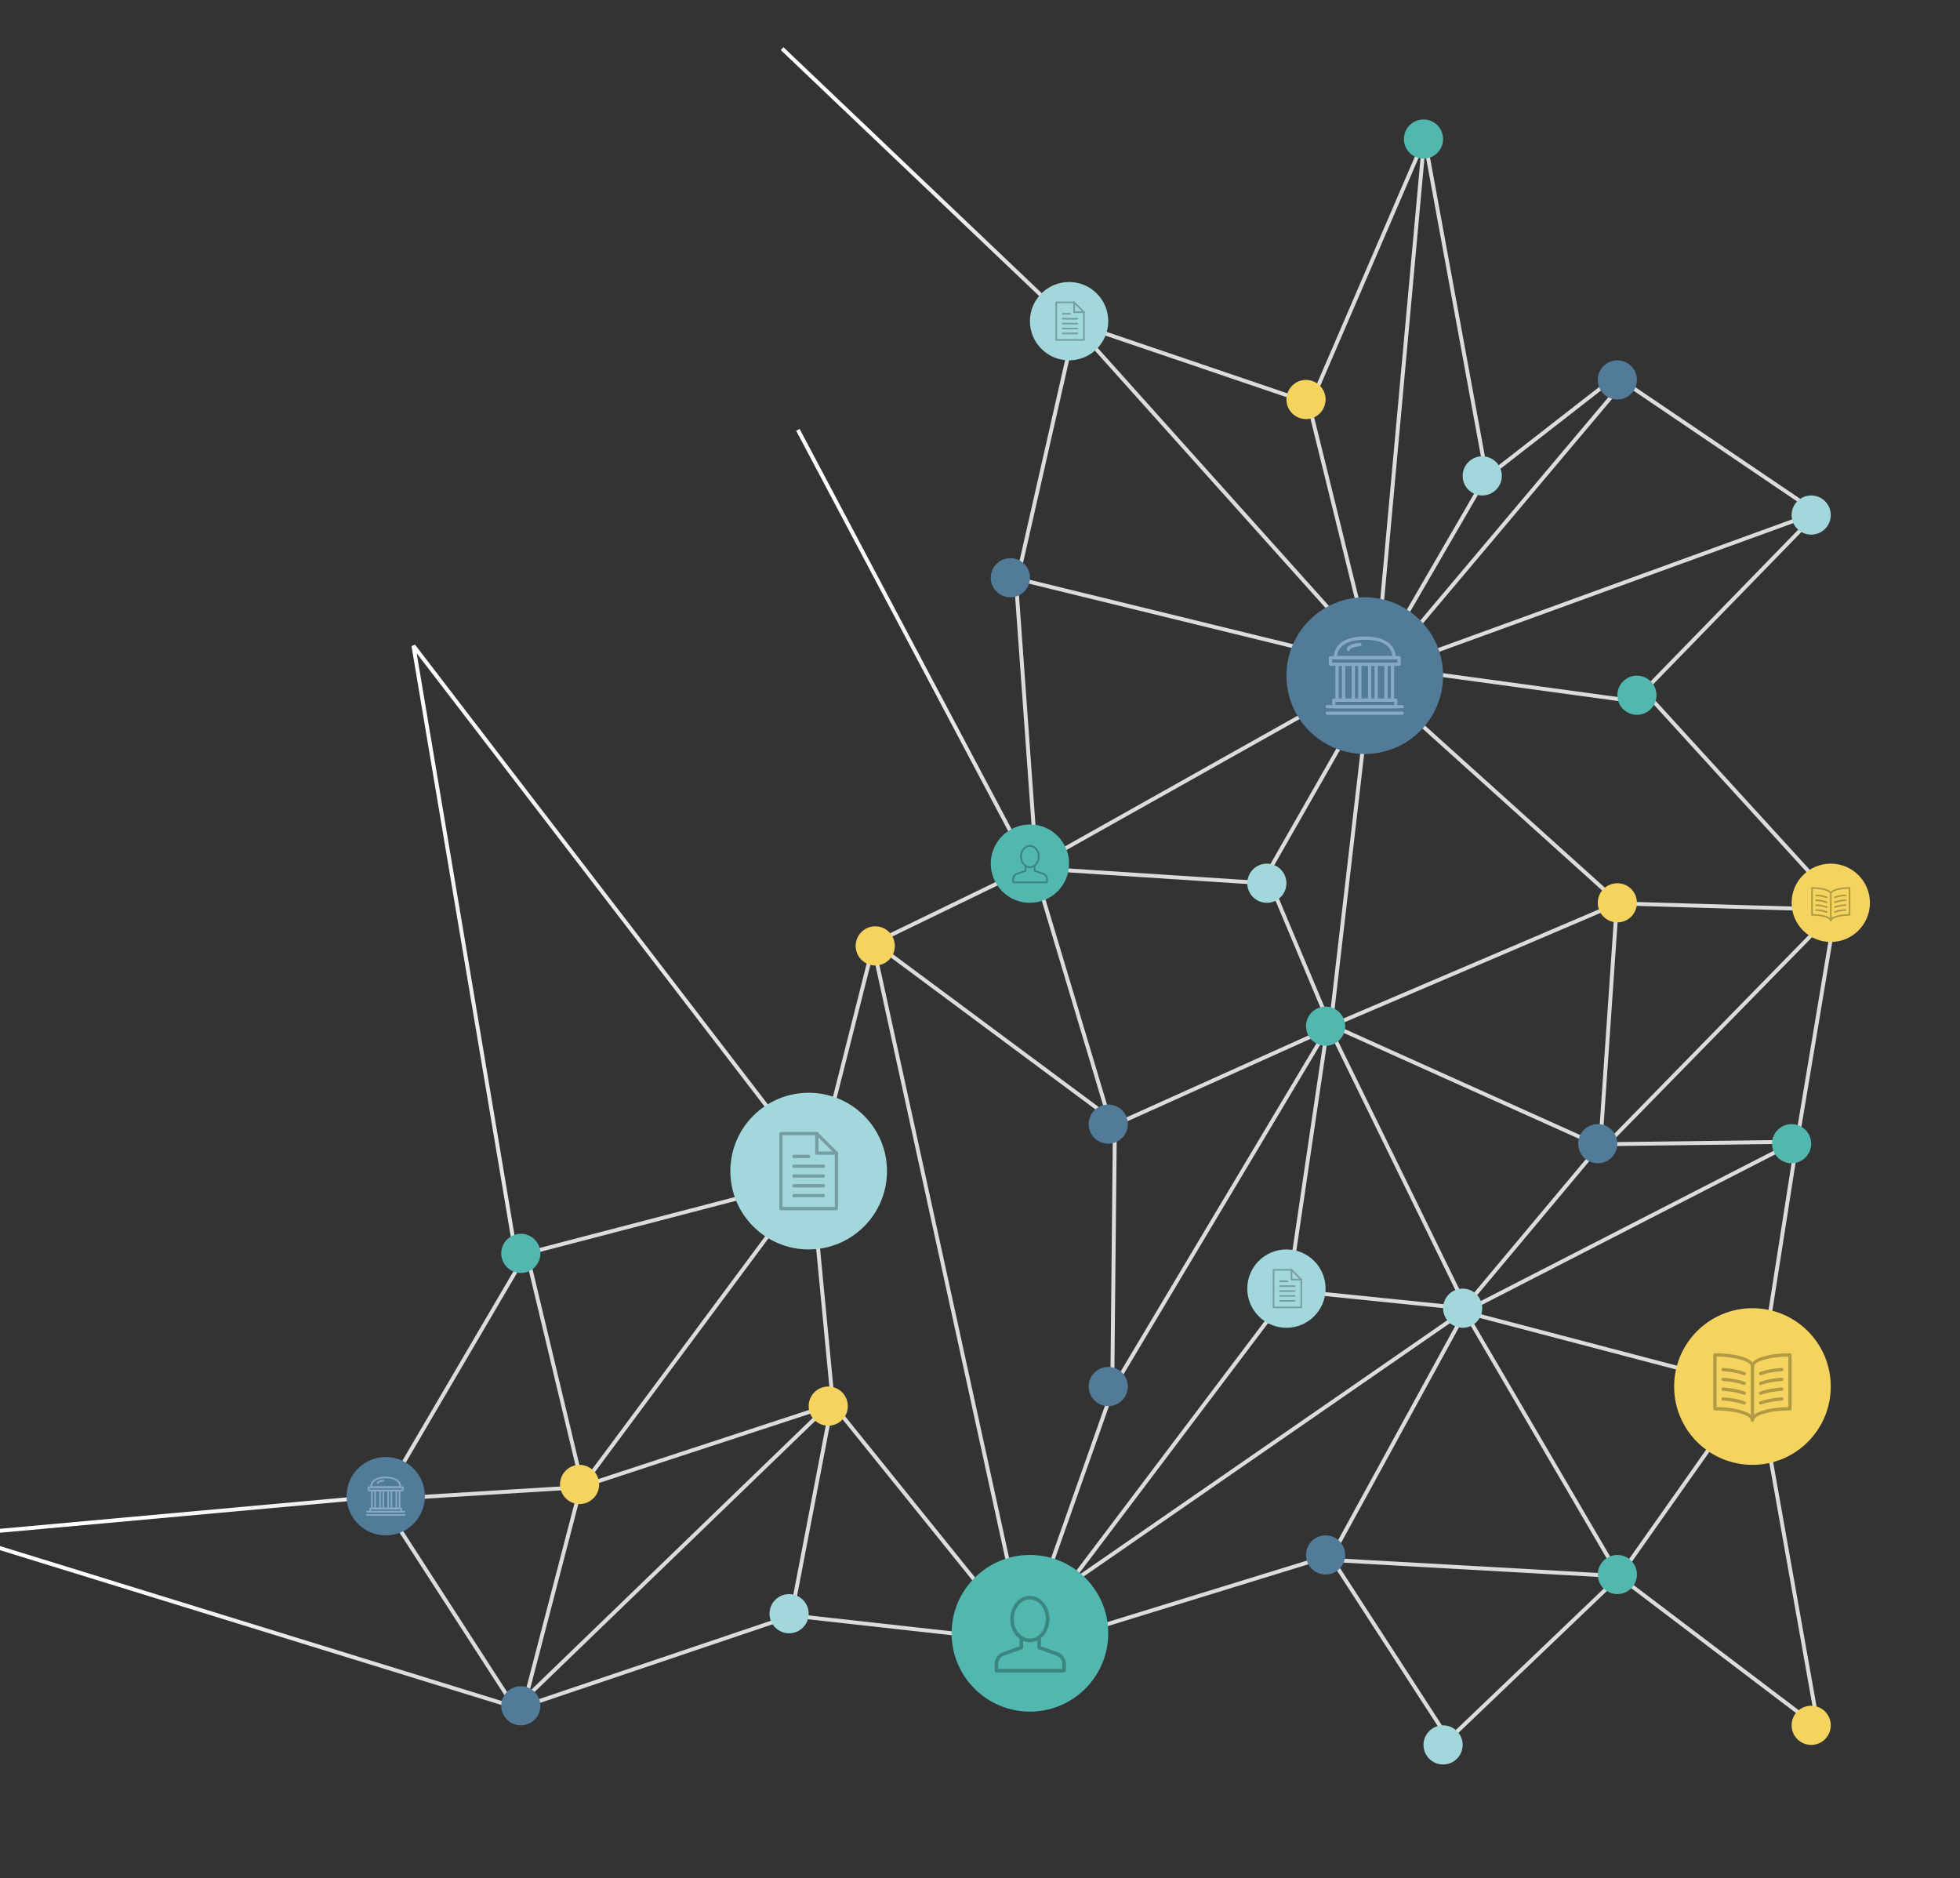 <?xml version="1.0" encoding="UTF-8"?>
<svg width="1001px" height="959px" viewBox="0 0 1001 959" version="1.1" xmlns="http://www.w3.org/2000/svg" xmlns:xlink="http://www.w3.org/1999/xlink">
  <rect x="0" y="0" width="1001" height="959" fill="#333333" stroke="none"/>
  <defs>
    <linearGradient x1="0%" y1="2.167%" x2="70.007%" y2="95.349%" id="linearGradient-1">
      <stop stop-color="#FFFFFF" offset="0%"></stop>
      <stop stop-color="#DCDCDC" offset="100%"></stop>
    </linearGradient>
    <linearGradient x1="24.691%" y1="34.139%" x2="88.343%" y2="50%" id="linearGradient-2">
      <stop stop-color="#FFFFFF" offset="0%"></stop>
      <stop stop-color="#DCDCDC" offset="100%"></stop>
    </linearGradient>
  </defs>
  <g id="Page-1" stroke="none" stroke-width="1" fill="none" fill-rule="evenodd">
    <g id="oasp-illustration">
      <g id="lines" transform="translate(194, 69)" stroke-width="2" stroke="#DCDCDC">
        <polygon id="Path-2" points="331.793 772.594 230.941 647.512 210.094 756.133 69.398 803.668 0.688 697.285 74.715 571.062 221.871 532.703 252.273 412.668 335.277 372.41 324.988 229.312 355.258 96.117 475.363 136.941 533.562 1.973 565.281 174.57 631.277 123.195 734.152 192.852 645.613 283.82 744.129 391.785 723.414 515.852 703.902 640.172 734.633 813.102 632.945 736.043 545.883 819.219 485.07 725.352"></polygon>
        <polyline id="Path-3" points="533.484 0.891 508.445 275.254 473.746 134.441"></polyline>
        <polyline id="Path-4" points="565.027 174.395 508.938 271.113 642.875 289.391"></polyline>
        <polyline id="Path-5" points="732.164 193.301 510.867 273.727 635.195 126.156"></polyline>
        <polyline id="Path-6" points="322.242 225.73 511.785 272.102 352.656 94.582"></polyline>
        <polyline id="Path-7" points="451.281 380.441 512.633 272.93 333.461 373.547"></polyline>
        <polyline id="Path-8" points="506.66 278.402 633.066 392.32 743.77 395.559 625.457 516.453"></polyline>
        <polyline id="Path-9" points="506.086 278.055 485.539 455.242 454.848 382.199"></polyline>
        <polygon id="Path-10" points="631.773 392.504 486.254 454.641 623.242 516.27"></polygon>
        <polyline id="Path-11" points="454.953 382.18 334.125 374.32 373.629 506.113 483.777 456.531 463.555 593.273"></polyline>
        <polyline id="Path-12" points="485.102 456.156 555.398 599.988 722.965 514.02 622.012 515.301"></polyline>
        <polyline id="Path-13" points="484.266 455.781 374.047 640.457 375.406 503.656 251.438 411.621 329.668 769.133 464.941 589.973 555.223 599.184 485.02 727.508 633.023 735.836 700.297 640.422"></polyline>
        <polyline id="Path-14" points="219.91 532.781 103.418 689.645 75.086 571.352"></polyline>
        <polyline id="Path-15" points="220.535 534.395 231.289 646.535 74.531 797.922 103.656 686.234"></polyline>
        <polyline id="Path-16" points="1.172 696.617 102.109 690.41 230.477 648.297"></polyline>
        <path d="M373.898,641.688 L332.043,760.031" id="Path-17"></path>
        <path d="M622.609,516.465 L555.508,596.633" id="Path-18"></path>
        <polyline id="Path-20" points="699.777 639.184 554.184 600.98 631.324 732.926"></polyline>
        <path d="M553.742,600.418 L341.27,747.363" id="Path-21"></path>
        <path d="M212.508,756.156 L332.223,769.469" id="Path-22"></path>
      </g>
      <polyline id="Path-19" stroke="url(#linearGradient-1)" stroke-width="2" points="262.664 636.16 211.145 329.77 399.98 575.766"></polyline>
      <polyline id="Path-23" stroke="url(#linearGradient-2)" stroke-width="2" points="197.622 763.733 -22.168 783.668 265.477 872.477"></polyline>
      <path d="M559.748,177.445 L399.429,24.827" id="Path-24" stroke="url(#linearGradient-2)" stroke-width="2"></path>
      <path d="M532.5,455.5 L407.5,219.5" id="Path-25" stroke="url(#linearGradient-2)" stroke-width="2"></path>
      <g id="Group-10" transform="translate(177, 61)">
        <circle id="red" fill="#A2D7DB" cx="226" cy="763" r="10"></circle>
        <circle id="red" fill="#F4D35E" cx="490" cy="143" r="10"></circle>
        <circle id="red" fill="#A2D7DB" cx="560" cy="830" r="10"></circle>
        <circle id="red" fill="#A2D7DB" cx="570" cy="607" r="10"></circle>
        <circle id="red" fill="#A2D7DB" cx="748" cy="202" r="10"></circle>
        <circle id="red" fill="#A2D7DB" cx="470" cy="390" r="10"></circle>
        <circle id="orange" fill="#517B98" cx="500" cy="733" r="10"></circle>
        <circle id="orange" fill="#517B98" cx="649" cy="133" r="10"></circle>
        <circle id="orange" fill="#517B98" cx="89" cy="810" r="10"></circle>
        <circle id="orange" fill="#517B98" cx="339" cy="234" r="10"></circle>
        <circle id="yellow" fill="#F4D35E" cx="270" cy="422" r="10"></circle>
        <circle id="red" fill="#A2D7DB" cx="580" cy="182" r="10"></circle>
        <circle id="orange" fill="#517B98" cx="389" cy="647" r="10"></circle>
        <circle id="orange" fill="#517B98" cx="389" cy="513" r="10"></circle>
        <circle id="orange" fill="#517B98" cx="639" cy="523" r="10"></circle>
        <circle id="yellow" fill="#F4D35E" cx="119" cy="697" r="10"></circle>
        <circle id="yellow" fill="#F4D35E" cx="246" cy="657" r="10"></circle>
        <circle id="yellow" fill="#F4D35E" cx="649" cy="400" r="10"></circle>
        <circle id="yellow" fill="#F4D35E" cx="748" cy="820" r="10"></circle>
        <circle id="teal" fill="#52B7AF" cx="550" cy="10" r="10"></circle>
        <circle id="teal" fill="#52B7AF" cx="659" cy="294" r="10"></circle>
        <circle id="teal" fill="#52B7AF" cx="649" cy="743" r="10"></circle>
        <circle id="teal" fill="#52B7AF" cx="89" cy="579" r="10"></circle>
        <circle id="teal" fill="#52B7AF" cx="500" cy="463" r="10"></circle>
        <circle id="teal" fill="#52B7AF" cx="738" cy="523" r="10"></circle>
        <g id="Group-9" transform="translate(738, 380)">
          <circle id="yellow" fill="#F4D35E" cx="20" cy="20" r="20"></circle>
          <g id="topic" transform="translate(10, 12)" fill-rule="nonzero" fill="#B29A45">
            <path d="M10.417,3.333 L9.583,3.333 C9.583,2.12 5.693,0.903 0.833,0.836 L0.833,13.753 C5.185,13.807 8.807,14.706 10,16.078 C11.193,14.706 14.815,13.807 19.167,13.753 L19.167,0.836 C14.306,0.903 10.417,2.12 10.417,3.333 Z M19.583,0 C19.813,0 20,0.187 20,0.417 L20,14.167 C20,14.397 19.813,14.583 19.583,14.583 C14.531,14.583 10.417,15.835 10.417,17.083 C10.417,17.639 9.583,17.639 9.583,17.083 C9.583,15.835 5.469,14.583 0.417,14.583 C0.187,14.583 0,14.397 0,14.167 L0,0.417 C0,0.187 0.187,0 0.417,0 C4.952,0 8.769,0.912 10,2.328 C11.23,0.912 15.047,0 19.583,0 Z" id="Stroke-2554"></path>
            <path d="M9.583,3.333 L9.583,16.953 C9.583,17.183 9.77,17.37 10,17.37 C10.23,17.37 10.417,17.183 10.417,16.953 L10.417,3.333 C10.417,3.103 10.23,2.917 10,2.917 C9.77,2.917 9.583,3.103 9.583,3.333 Z" id="Stroke-2555"></path>
            <path d="M8.066,4.811 C6.663,4.273 4.715,3.899 2.528,3.751 C2.299,3.736 2.1,3.909 2.084,4.139 C2.069,4.368 2.242,4.567 2.472,4.583 C4.582,4.725 6.45,5.084 7.768,5.589 C7.982,5.672 8.223,5.564 8.306,5.349 C8.388,5.134 8.281,4.893 8.066,4.811 Z" id="Stroke-2556"></path>
            <path d="M8.066,7.311 C6.663,6.773 4.715,6.399 2.528,6.251 C2.299,6.236 2.1,6.409 2.084,6.639 C2.069,6.868 2.242,7.067 2.472,7.083 C4.582,7.225 6.45,7.584 7.768,8.089 C7.982,8.172 8.223,8.064 8.306,7.849 C8.388,7.634 8.281,7.393 8.066,7.311 Z" id="Stroke-2557"></path>
            <path d="M8.066,9.811 C6.663,9.273 4.715,8.899 2.528,8.751 C2.299,8.736 2.1,8.909 2.084,9.139 C2.069,9.368 2.242,9.567 2.472,9.583 C4.582,9.725 6.45,10.084 7.768,10.589 C7.982,10.672 8.223,10.564 8.306,10.349 C8.388,10.134 8.281,9.893 8.066,9.811 Z" id="Stroke-2558"></path>
            <path d="M8.066,12.311 C6.663,11.773 4.715,11.399 2.528,11.251 C2.299,11.236 2.1,11.409 2.084,11.639 C2.069,11.868 2.242,12.067 2.472,12.083 C4.582,12.225 6.45,12.584 7.768,13.089 C7.982,13.172 8.223,13.064 8.306,12.849 C8.388,12.634 8.281,12.393 8.066,12.311 Z" id="Stroke-2559"></path>
            <path d="M12.232,5.589 C13.551,5.084 15.418,4.725 17.528,4.583 C17.758,4.567 17.931,4.368 17.916,4.139 C17.9,3.909 17.701,3.736 17.472,3.751 C15.285,3.899 13.339,4.273 11.934,4.811 C11.719,4.893 11.612,5.134 11.694,5.349 C11.777,5.564 12.017,5.672 12.232,5.589 Z" id="Stroke-2560"></path>
            <path d="M12.232,8.089 C13.551,7.584 15.418,7.225 17.528,7.083 C17.758,7.067 17.931,6.868 17.916,6.639 C17.9,6.409 17.701,6.236 17.472,6.251 C15.285,6.399 13.339,6.773 11.934,7.311 C11.719,7.393 11.612,7.634 11.694,7.849 C11.777,8.064 12.017,8.172 12.232,8.089 Z" id="Stroke-2561"></path>
            <path d="M12.232,10.589 C13.551,10.084 15.418,9.725 17.528,9.583 C17.758,9.567 17.931,9.368 17.916,9.139 C17.9,8.909 17.701,8.736 17.472,8.751 C15.285,8.899 13.339,9.273 11.934,9.811 C11.719,9.893 11.612,10.134 11.694,10.349 C11.777,10.564 12.017,10.672 12.232,10.589 Z" id="Stroke-2562"></path>
            <path d="M12.232,13.089 C13.551,12.584 15.418,12.225 17.528,12.083 C17.758,12.067 17.931,11.868 17.916,11.639 C17.9,11.409 17.701,11.236 17.472,11.251 C15.285,11.399 13.339,11.773 11.934,12.311 C11.719,12.393 11.612,12.634 11.694,12.849 C11.777,13.064 12.017,13.172 12.232,13.089 Z" id="Stroke-2563"></path>
          </g>
        </g>
        <g id="Group-7" transform="translate(329, 360)">
          <circle id="teal" fill="#52B7AF" cx="20" cy="20" r="20"></circle>
          <g id="person" transform="translate(11, 10)" fill-rule="nonzero" fill="#3C8680">
            <path d="M2.112,14.835 C0.845,15.288 0,16.487 0,17.831 L0,19.546 C0,19.797 0.204,20 0.455,20 L17.727,20 C17.978,20 18.182,19.797 18.182,19.546 L18.182,17.831 C18.182,16.487 17.337,15.288 16.07,14.835 L11.818,13.316 L11.818,10.995 L10.909,10.995 L10.909,13.637 C10.909,13.829 11.03,14 11.211,14.065 L15.764,15.691 C16.669,16.015 17.273,16.871 17.273,17.831 L17.273,19.091 L0.909,19.091 L0.909,17.831 C0.909,16.871 1.513,16.015 2.418,15.691 L6.971,14.065 C7.152,14 7.273,13.829 7.273,13.637 L7.273,11.165 L6.364,11.165 L6.364,13.316 L2.112,14.835 Z" id="Stroke-1186"></path>
            <path d="M13.068,6.364 C13.068,3.586 11.216,1.364 8.977,1.364 C6.738,1.364 4.886,3.586 4.886,6.364 C4.886,9.141 6.738,11.364 8.977,11.364 C11.216,11.364 13.068,9.141 13.068,6.364 Z M13.977,6.364 C13.977,9.61 11.758,12.273 8.977,12.273 C6.195,12.273 3.977,9.61 3.977,6.364 C3.977,3.117 6.195,0.455 8.977,0.455 C11.758,0.455 13.977,3.117 13.977,6.364 Z" id="Stroke-1187"></path>
          </g>
        </g>
        <g id="Group-6" transform="translate(196, 497)">
          <circle id="red" fill="#A2D7DB" cx="40" cy="40" r="40"></circle>
          <g id="paper" transform="translate(25, 20)" fill-rule="nonzero" fill="#769DA0">
            <path d="M28.333,11.179 L18.821,1.667 L1.667,1.667 L1.667,38.333 L28.333,38.333 L28.333,11.179 Z M29.167,40 L0.833,40 C0.373,40 0,39.627 0,39.167 L0,0.833 C0,0.373 0.373,0 0.833,0 L19.167,0 C19.388,0 19.6,0.088 19.756,0.244 L29.756,10.244 C29.912,10.4 30,10.612 30,10.833 L30,39.167 C30,39.627 29.627,40 29.167,40 Z" id="Stroke-8281"></path>
            <path d="M20,0.833 C20,0.373 19.627,0 19.167,0 C18.706,0 18.333,0.373 18.333,0.833 L18.333,10.833 C18.333,11.294 18.706,11.667 19.167,11.667 L29.167,11.667 C29.627,11.667 30,11.294 30,10.833 C30,10.373 29.627,10 29.167,10 L20,10 L20,0.833 Z" id="Stroke-8282"></path>
            <path d="M7.5,13.333 L15,13.333 C15.46,13.333 15.833,12.96 15.833,12.5 C15.833,12.04 15.46,11.667 15,11.667 L7.5,11.667 C7.04,11.667 6.667,12.04 6.667,12.5 C6.667,12.96 7.04,13.333 7.5,13.333 Z" id="Stroke-8283"></path>
            <path d="M7.5,18.333 L22.5,18.333 C22.96,18.333 23.333,17.96 23.333,17.5 C23.333,17.04 22.96,16.667 22.5,16.667 L7.5,16.667 C7.04,16.667 6.667,17.04 6.667,17.5 C6.667,17.96 7.04,18.333 7.5,18.333 Z" id="Stroke-8284"></path>
            <path d="M7.5,23.333 L22.5,23.333 C22.96,23.333 23.333,22.96 23.333,22.5 C23.333,22.04 22.96,21.667 22.5,21.667 L7.5,21.667 C7.04,21.667 6.667,22.04 6.667,22.5 C6.667,22.96 7.04,23.333 7.5,23.333 Z" id="Stroke-8285"></path>
            <path d="M7.5,28.333 L22.5,28.333 C22.96,28.333 23.333,27.96 23.333,27.5 C23.333,27.04 22.96,26.667 22.5,26.667 L7.5,26.667 C7.04,26.667 6.667,27.04 6.667,27.5 C6.667,27.96 7.04,28.333 7.5,28.333 Z" id="Stroke-8286"></path>
            <path d="M7.5,33.333 L22.5,33.333 C22.96,33.333 23.333,32.96 23.333,32.5 C23.333,32.04 22.96,31.667 22.5,31.667 L7.5,31.667 C7.04,31.667 6.667,32.04 6.667,32.5 C6.667,32.96 7.04,33.333 7.5,33.333 Z" id="Stroke-8287"></path>
          </g>
        </g>
        <g id="Group" transform="translate(309, 733)">
          <circle id="teal" fill="#52B7AF" cx="40" cy="40" r="40"></circle>
          <g id="person" transform="translate(22, 20)" fill-rule="nonzero" fill="#3C8680">
            <path d="M4.223,29.67 C1.69,30.576 0,32.973 0,35.662 L0,39.091 C0,39.593 0.407,40 0.909,40 L35.455,40 C35.957,40 36.364,39.593 36.364,39.091 L36.364,35.662 C36.364,32.973 34.674,30.576 32.141,29.67 L23.636,26.632 L23.636,21.989 L21.818,21.989 L21.818,27.273 C21.818,27.657 22.06,28 22.422,28.129 L31.529,31.382 C33.338,32.029 34.545,33.741 34.545,35.662 L34.545,38.182 L1.818,38.182 L1.818,35.662 C1.818,33.741 3.025,32.029 4.835,31.382 L13.942,28.129 C14.304,28 14.545,27.657 14.545,27.273 L14.545,22.329 L12.727,22.329 L12.727,26.632 L4.223,29.67 Z" id="Stroke-1186"></path>
            <path d="M26.136,12.727 C26.136,7.173 22.432,2.727 17.955,2.727 C13.476,2.727 9.773,7.172 9.773,12.727 C9.773,18.283 13.476,22.727 17.955,22.727 C22.432,22.727 26.136,18.282 26.136,12.727 Z M27.955,12.727 C27.955,19.22 23.517,24.545 17.955,24.545 C12.391,24.545 7.955,19.221 7.955,12.727 C7.955,6.234 12.391,0.909 17.955,0.909 C23.517,0.909 27.955,6.234 27.955,12.727 Z" id="Stroke-1187"></path>
          </g>
        </g>
        <g id="Group-2" transform="translate(480, 244)">
          <circle id="orange" fill="#517B98" cx="40" cy="40" r="40"></circle>
          <g id="school" transform="translate(20, 20)" fill-rule="nonzero" fill="#84AAC5">
            <path d="M34.167,13.333 C34.627,13.333 35,13.706 35,14.167 L35,32.5 C35,32.96 34.627,33.333 34.167,33.333 L5.833,33.333 C5.373,33.333 5,32.96 5,32.5 L5,14.167 C5,13.706 5.373,13.333 5.833,13.333 L34.167,13.333 Z M6.667,15 L6.667,31.667 L33.333,31.667 L33.333,15 L6.667,15 Z" id="Stroke-8173"></path>
            <path d="M39.167,38.333 L0.833,38.333 C0.373,38.333 0,38.706 0,39.167 C0,39.627 0.373,40 0.833,40 L39.167,40 C39.627,40 40,39.627 40,39.167 C40,38.706 39.627,38.333 39.167,38.333 Z" id="Stroke-8174"></path>
            <path d="M35,33.333 L5,33.333 L5,35 L35,35 L35,33.333 Z M35.833,36.667 L4.167,36.667 C3.706,36.667 3.333,36.294 3.333,35.833 L3.333,32.5 C3.333,32.04 3.706,31.667 4.167,31.667 L35.833,31.667 C36.294,31.667 36.667,32.04 36.667,32.5 L36.667,35.833 C36.667,36.294 36.294,36.667 35.833,36.667 Z" id="Stroke-8175"></path>
            <path d="M8.333,14.167 L8.333,32.5 C8.333,32.96 8.706,33.333 9.167,33.333 C9.627,33.333 10,32.96 10,32.5 L10,14.167 C10,13.706 9.627,13.333 9.167,13.333 C8.706,13.333 8.333,13.706 8.333,14.167 Z" id="Stroke-8176"></path>
            <path d="M16.667,14.167 L16.667,32.5 C16.667,32.96 17.04,33.333 17.5,33.333 C17.96,33.333 18.333,32.96 18.333,32.5 L18.333,14.167 C18.333,13.706 17.96,13.333 17.5,13.333 C17.04,13.333 16.667,13.706 16.667,14.167 Z" id="Stroke-8177"></path>
            <path d="M13.333,14.167 L13.333,32.5 C13.333,32.96 13.706,33.333 14.167,33.333 C14.627,33.333 15,32.96 15,32.5 L15,14.167 C15,13.706 14.627,13.333 14.167,13.333 C13.706,13.333 13.333,13.706 13.333,14.167 Z" id="Stroke-8178"></path>
            <path d="M21.667,14.167 L21.667,32.5 C21.667,32.96 22.04,33.333 22.5,33.333 C22.96,33.333 23.333,32.96 23.333,32.5 L23.333,14.167 C23.333,13.706 22.96,13.333 22.5,13.333 C22.04,13.333 21.667,13.706 21.667,14.167 Z" id="Stroke-8179"></path>
            <path d="M25,14.167 L25,32.5 C25,32.96 25.373,33.333 25.833,33.333 C26.294,33.333 26.667,32.96 26.667,32.5 L26.667,14.167 C26.667,13.706 26.294,13.333 25.833,13.333 C25.373,13.333 25,13.706 25,14.167 Z" id="Stroke-8180"></path>
            <path d="M30,14.167 L30,32.5 C30,32.96 30.373,33.333 30.833,33.333 C31.294,33.333 31.667,32.96 31.667,32.5 L31.667,14.167 C31.667,13.706 31.294,13.333 30.833,13.333 C30.373,13.333 30,13.706 30,14.167 Z" id="Stroke-8181"></path>
            <path d="M35.833,10.833 C35.833,11.294 35.46,11.667 35,11.667 L5,11.667 C4.54,11.667 4.167,11.294 4.167,10.833 C4.167,4.436 9.448,0 20,0 C30.552,0 35.833,4.436 35.833,10.833 Z M20,1.667 C10.817,1.667 6.315,5.044 5.87,10 L34.13,10 C33.685,5.044 29.183,1.667 20,1.667 Z" id="Stroke-8182"></path>
            <path d="M37.5,10 C37.96,10 38.333,10.373 38.333,10.833 L38.333,14.167 C38.333,14.627 37.96,15 37.5,15 L2.5,15 C2.04,15 1.667,14.627 1.667,14.167 L1.667,10.833 C1.667,10.373 2.04,10 2.5,10 L37.5,10 Z M3.333,11.667 L3.333,13.333 L36.667,13.333 L36.667,11.667 L3.333,11.667 Z" id="Stroke-8183"></path>
            <path d="M12.5,6.667 C12.5,5.986 15.458,5 17.5,5 C17.96,5 18.333,4.627 18.333,4.167 C18.333,3.706 17.96,3.333 17.5,3.333 C14.542,3.333 10.833,4.57 10.833,6.667 C10.833,7.127 11.206,7.5 11.667,7.5 C12.127,7.5 12.5,7.127 12.5,6.667 Z" id="Stroke-8184"></path>
            <path d="M0.833,36.667 L39.167,36.667 C39.627,36.667 40,36.294 40,35.833 C40,35.373 39.627,35 39.167,35 L0.833,35 C0.373,35 0,35.373 0,35.833 C0,36.294 0.373,36.667 0.833,36.667 Z" id="Stroke-8185"></path>
          </g>
        </g>
        <g id="Group-3" transform="translate(0, 683)">
          <circle id="orange" fill="#517B98" cx="20" cy="20" r="20"></circle>
          <g id="school" transform="translate(10, 10)" fill-rule="nonzero" fill="#84AAC5">
            <path d="M17.083,6.667 C17.313,6.667 17.5,6.853 17.5,7.083 L17.5,16.25 C17.5,16.48 17.313,16.667 17.083,16.667 L2.917,16.667 C2.687,16.667 2.5,16.48 2.5,16.25 L2.5,7.083 C2.5,6.853 2.687,6.667 2.917,6.667 L17.083,6.667 Z M3.333,7.5 L3.333,15.833 L16.667,15.833 L16.667,7.5 L3.333,7.5 Z" id="Stroke-8173"></path>
            <path d="M19.583,19.167 L0.417,19.167 C0.187,19.167 0,19.353 0,19.583 C0,19.813 0.187,20 0.417,20 L19.583,20 C19.813,20 20,19.813 20,19.583 C20,19.353 19.813,19.167 19.583,19.167 Z" id="Stroke-8174"></path>
            <path d="M17.5,16.667 L2.5,16.667 L2.5,17.5 L17.5,17.5 L17.5,16.667 Z M17.917,18.333 L2.083,18.333 C1.853,18.333 1.667,18.147 1.667,17.917 L1.667,16.25 C1.667,16.02 1.853,15.833 2.083,15.833 L17.917,15.833 C18.147,15.833 18.333,16.02 18.333,16.25 L18.333,17.917 C18.333,18.147 18.147,18.333 17.917,18.333 Z" id="Stroke-8175"></path>
            <path d="M4.167,7.083 L4.167,16.25 C4.167,16.48 4.353,16.667 4.583,16.667 C4.813,16.667 5,16.48 5,16.25 L5,7.083 C5,6.853 4.813,6.667 4.583,6.667 C4.353,6.667 4.167,6.853 4.167,7.083 Z" id="Stroke-8176"></path>
            <path d="M8.333,7.083 L8.333,16.25 C8.333,16.48 8.52,16.667 8.75,16.667 C8.98,16.667 9.167,16.48 9.167,16.25 L9.167,7.083 C9.167,6.853 8.98,6.667 8.75,6.667 C8.52,6.667 8.333,6.853 8.333,7.083 Z" id="Stroke-8177"></path>
            <path d="M6.667,7.083 L6.667,16.25 C6.667,16.48 6.853,16.667 7.083,16.667 C7.313,16.667 7.5,16.48 7.5,16.25 L7.5,7.083 C7.5,6.853 7.313,6.667 7.083,6.667 C6.853,6.667 6.667,6.853 6.667,7.083 Z" id="Stroke-8178"></path>
            <path d="M10.833,7.083 L10.833,16.25 C10.833,16.48 11.02,16.667 11.25,16.667 C11.48,16.667 11.667,16.48 11.667,16.25 L11.667,7.083 C11.667,6.853 11.48,6.667 11.25,6.667 C11.02,6.667 10.833,6.853 10.833,7.083 Z" id="Stroke-8179"></path>
            <path d="M12.5,7.083 L12.5,16.25 C12.5,16.48 12.687,16.667 12.917,16.667 C13.147,16.667 13.333,16.48 13.333,16.25 L13.333,7.083 C13.333,6.853 13.147,6.667 12.917,6.667 C12.687,6.667 12.5,6.853 12.5,7.083 Z" id="Stroke-8180"></path>
            <path d="M15,7.083 L15,16.25 C15,16.48 15.187,16.667 15.417,16.667 C15.647,16.667 15.833,16.48 15.833,16.25 L15.833,7.083 C15.833,6.853 15.647,6.667 15.417,6.667 C15.187,6.667 15,6.853 15,7.083 Z" id="Stroke-8181"></path>
            <path d="M17.917,5.417 C17.917,5.647 17.73,5.833 17.5,5.833 L2.5,5.833 C2.27,5.833 2.083,5.647 2.083,5.417 C2.083,2.218 4.724,0 10,0 C15.276,0 17.917,2.218 17.917,5.417 Z M10,0.833 C5.408,0.833 3.158,2.522 2.935,5 L17.065,5 C16.842,2.522 14.592,0.833 10,0.833 Z" id="Stroke-8182"></path>
            <path d="M18.75,5 C18.98,5 19.167,5.187 19.167,5.417 L19.167,7.083 C19.167,7.313 18.98,7.5 18.75,7.5 L1.25,7.5 C1.02,7.5 0.833,7.313 0.833,7.083 L0.833,5.417 C0.833,5.187 1.02,5 1.25,5 L18.75,5 Z M1.667,5.833 L1.667,6.667 L18.333,6.667 L18.333,5.833 L1.667,5.833 Z" id="Stroke-8183"></path>
            <path d="M6.25,3.333 C6.25,2.993 7.729,2.5 8.75,2.5 C8.98,2.5 9.167,2.313 9.167,2.083 C9.167,1.853 8.98,1.667 8.75,1.667 C7.271,1.667 5.417,2.285 5.417,3.333 C5.417,3.563 5.603,3.75 5.833,3.75 C6.063,3.75 6.25,3.563 6.25,3.333 Z" id="Stroke-8184"></path>
            <path d="M0.417,18.333 L19.583,18.333 C19.813,18.333 20,18.147 20,17.917 C20,17.687 19.813,17.5 19.583,17.5 L0.417,17.5 C0.187,17.5 0,17.687 0,17.917 C0,18.147 0.187,18.333 0.417,18.333 Z" id="Stroke-8185"></path>
          </g>
        </g>
        <g id="Group-4" transform="translate(349, 83)">
          <circle id="red" fill="#A2D7DB" cx="20" cy="20" r="20"></circle>
          <g id="paper" transform="translate(13, 10)" fill-rule="nonzero" fill="#769DA0">
            <path d="M14.167,5.589 L9.411,0.833 L0.833,0.833 L0.833,19.167 L14.167,19.167 L14.167,5.589 Z M14.583,20 L0.417,20 C0.187,20 0,19.813 0,19.583 L0,0.417 C0,0.187 0.187,0 0.417,0 L9.583,0 C9.694,0 9.8,0.044 9.878,0.122 L14.878,5.122 C14.956,5.2 15,5.306 15,5.417 L15,19.583 C15,19.813 14.813,20 14.583,20 Z" id="Stroke-8281"></path>
            <path d="M10,0.417 C10,0.187 9.813,0 9.583,0 C9.353,0 9.167,0.187 9.167,0.417 L9.167,5.417 C9.167,5.647 9.353,5.833 9.583,5.833 L14.583,5.833 C14.813,5.833 15,5.647 15,5.417 C15,5.187 14.813,5 14.583,5 L10,5 L10,0.417 Z" id="Stroke-8282"></path>
            <path d="M3.75,6.667 L7.5,6.667 C7.73,6.667 7.917,6.48 7.917,6.25 C7.917,6.02 7.73,5.833 7.5,5.833 L3.75,5.833 C3.52,5.833 3.333,6.02 3.333,6.25 C3.333,6.48 3.52,6.667 3.75,6.667 Z" id="Stroke-8283"></path>
            <path d="M3.75,9.167 L11.25,9.167 C11.48,9.167 11.667,8.98 11.667,8.75 C11.667,8.52 11.48,8.333 11.25,8.333 L3.75,8.333 C3.52,8.333 3.333,8.52 3.333,8.75 C3.333,8.98 3.52,9.167 3.75,9.167 Z" id="Stroke-8284"></path>
            <path d="M3.75,11.667 L11.25,11.667 C11.48,11.667 11.667,11.48 11.667,11.25 C11.667,11.02 11.48,10.833 11.25,10.833 L3.75,10.833 C3.52,10.833 3.333,11.02 3.333,11.25 C3.333,11.48 3.52,11.667 3.75,11.667 Z" id="Stroke-8285"></path>
            <path d="M3.75,14.167 L11.25,14.167 C11.48,14.167 11.667,13.98 11.667,13.75 C11.667,13.52 11.48,13.333 11.25,13.333 L3.75,13.333 C3.52,13.333 3.333,13.52 3.333,13.75 C3.333,13.98 3.52,14.167 3.75,14.167 Z" id="Stroke-8286"></path>
            <path d="M3.75,16.667 L11.25,16.667 C11.48,16.667 11.667,16.48 11.667,16.25 C11.667,16.02 11.48,15.833 11.25,15.833 L3.75,15.833 C3.52,15.833 3.333,16.02 3.333,16.25 C3.333,16.48 3.52,16.667 3.75,16.667 Z" id="Stroke-8287"></path>
          </g>
        </g>
        <g id="Group-5" transform="translate(460, 577)">
          <circle id="red" fill="#A2D7DB" cx="20" cy="20" r="20"></circle>
          <g id="paper" transform="translate(13, 10)" fill-rule="nonzero" fill="#769DA0">
            <path d="M14.167,5.589 L9.411,0.833 L0.833,0.833 L0.833,19.167 L14.167,19.167 L14.167,5.589 Z M14.583,20 L0.417,20 C0.187,20 0,19.813 0,19.583 L0,0.417 C0,0.187 0.187,0 0.417,0 L9.583,0 C9.694,0 9.8,0.044 9.878,0.122 L14.878,5.122 C14.956,5.2 15,5.306 15,5.417 L15,19.583 C15,19.813 14.813,20 14.583,20 Z" id="Stroke-8281"></path>
            <path d="M10,0.417 C10,0.187 9.813,0 9.583,0 C9.353,0 9.167,0.187 9.167,0.417 L9.167,5.417 C9.167,5.647 9.353,5.833 9.583,5.833 L14.583,5.833 C14.813,5.833 15,5.647 15,5.417 C15,5.187 14.813,5 14.583,5 L10,5 L10,0.417 Z" id="Stroke-8282"></path>
            <path d="M3.75,6.667 L7.5,6.667 C7.73,6.667 7.917,6.48 7.917,6.25 C7.917,6.02 7.73,5.833 7.5,5.833 L3.75,5.833 C3.52,5.833 3.333,6.02 3.333,6.25 C3.333,6.48 3.52,6.667 3.75,6.667 Z" id="Stroke-8283"></path>
            <path d="M3.75,9.167 L11.25,9.167 C11.48,9.167 11.667,8.98 11.667,8.75 C11.667,8.52 11.48,8.333 11.25,8.333 L3.75,8.333 C3.52,8.333 3.333,8.52 3.333,8.75 C3.333,8.98 3.52,9.167 3.75,9.167 Z" id="Stroke-8284"></path>
            <path d="M3.75,11.667 L11.25,11.667 C11.48,11.667 11.667,11.48 11.667,11.25 C11.667,11.02 11.48,10.833 11.25,10.833 L3.75,10.833 C3.52,10.833 3.333,11.02 3.333,11.25 C3.333,11.48 3.52,11.667 3.75,11.667 Z" id="Stroke-8285"></path>
            <path d="M3.75,14.167 L11.25,14.167 C11.48,14.167 11.667,13.98 11.667,13.75 C11.667,13.52 11.48,13.333 11.25,13.333 L3.75,13.333 C3.52,13.333 3.333,13.52 3.333,13.75 C3.333,13.98 3.52,14.167 3.75,14.167 Z" id="Stroke-8286"></path>
            <path d="M3.75,16.667 L11.25,16.667 C11.48,16.667 11.667,16.48 11.667,16.25 C11.667,16.02 11.48,15.833 11.25,15.833 L3.75,15.833 C3.52,15.833 3.333,16.02 3.333,16.25 C3.333,16.48 3.52,16.667 3.75,16.667 Z" id="Stroke-8287"></path>
          </g>
        </g>
        <g id="Group-8" transform="translate(678, 607)">
          <circle id="yellow" fill="#F4D35E" cx="40" cy="40" r="40"></circle>
          <g id="topic" transform="translate(20, 23)" fill-rule="nonzero" fill="#B29A45">
            <path d="M20.833,6.667 L19.167,6.667 C19.167,4.24 11.386,1.805 1.667,1.672 L1.667,27.505 C10.37,27.613 17.615,29.412 20,32.157 C22.385,29.412 29.63,27.613 38.333,27.505 L38.333,1.672 C28.613,1.805 20.833,4.239 20.833,6.667 Z M39.167,0 C39.627,0 40,0.373 40,0.833 L40,28.333 C40,28.794 39.627,29.167 39.167,29.167 C29.061,29.167 20.833,31.67 20.833,34.167 C20.833,35.278 19.167,35.278 19.167,34.167 C19.167,31.671 10.938,29.167 0.833,29.167 C0.373,29.167 0,28.794 0,28.333 L0,0.833 C0,0.373 0.373,0 0.833,0 C9.905,0 17.539,1.825 20,4.657 C22.461,1.825 30.095,0 39.167,0 Z" id="Stroke-2554"></path>
            <path d="M19.167,6.667 L19.167,33.907 C19.167,34.367 19.54,34.74 20,34.74 C20.46,34.74 20.833,34.367 20.833,33.907 L20.833,6.667 C20.833,6.206 20.46,5.833 20,5.833 C19.54,5.833 19.167,6.206 19.167,6.667 Z" id="Stroke-2555"></path>
            <path d="M16.132,9.622 C13.325,8.547 9.431,7.799 5.056,7.502 C4.597,7.471 4.2,7.818 4.169,8.277 C4.137,8.737 4.484,9.134 4.944,9.165 C9.164,9.451 12.9,10.169 15.535,11.178 C15.965,11.343 16.447,11.128 16.611,10.699 C16.776,10.269 16.561,9.787 16.132,9.622 Z" id="Stroke-2556"></path>
            <path d="M16.132,14.622 C13.325,13.547 9.431,12.799 5.056,12.502 C4.597,12.471 4.2,12.818 4.169,13.277 C4.137,13.737 4.484,14.134 4.944,14.165 C9.164,14.451 12.9,15.169 15.535,16.178 C15.965,16.343 16.447,16.128 16.611,15.699 C16.776,15.269 16.561,14.787 16.132,14.622 Z" id="Stroke-2557"></path>
            <path d="M16.132,19.622 C13.325,18.547 9.431,17.799 5.056,17.502 C4.597,17.471 4.2,17.818 4.169,18.277 C4.137,18.737 4.484,19.134 4.944,19.165 C9.164,19.451 12.9,20.169 15.535,21.178 C15.965,21.343 16.447,21.128 16.611,20.699 C16.776,20.269 16.561,19.787 16.132,19.622 Z" id="Stroke-2558"></path>
            <path d="M16.132,24.622 C13.325,23.547 9.431,22.799 5.056,22.502 C4.597,22.471 4.2,22.818 4.169,23.277 C4.137,23.737 4.484,24.134 4.944,24.165 C9.164,24.451 12.9,25.169 15.535,26.178 C15.965,26.343 16.447,26.128 16.611,25.699 C16.776,25.269 16.561,24.787 16.132,24.622 Z" id="Stroke-2559"></path>
            <path d="M24.465,11.179 C27.102,10.168 30.837,9.451 35.056,9.165 C35.516,9.134 35.863,8.737 35.831,8.277 C35.8,7.818 35.403,7.471 34.944,7.502 C30.57,7.798 26.677,8.546 23.869,9.622 C23.439,9.787 23.224,10.269 23.388,10.698 C23.553,11.128 24.035,11.343 24.465,11.179 Z" id="Stroke-2560"></path>
            <path d="M24.465,16.179 C27.102,15.168 30.837,14.451 35.056,14.165 C35.516,14.134 35.863,13.737 35.831,13.277 C35.8,12.818 35.403,12.471 34.944,12.502 C30.57,12.798 26.677,13.546 23.869,14.622 C23.439,14.787 23.224,15.269 23.388,15.698 C23.553,16.128 24.035,16.343 24.465,16.179 Z" id="Stroke-2561"></path>
            <path d="M24.465,21.179 C27.102,20.168 30.837,19.451 35.056,19.165 C35.516,19.134 35.863,18.737 35.831,18.277 C35.8,17.818 35.403,17.471 34.944,17.502 C30.57,17.798 26.677,18.546 23.869,19.622 C23.439,19.787 23.224,20.269 23.388,20.698 C23.553,21.128 24.035,21.343 24.465,21.179 Z" id="Stroke-2562"></path>
            <path d="M24.465,26.179 C27.102,25.168 30.837,24.451 35.056,24.165 C35.516,24.134 35.863,23.737 35.831,23.277 C35.8,22.818 35.403,22.471 34.944,22.502 C30.57,22.798 26.677,23.546 23.869,24.622 C23.439,24.787 23.224,25.269 23.388,25.698 C23.553,26.128 24.035,26.343 24.465,26.179 Z" id="Stroke-2563"></path>
          </g>
        </g>
      </g>
    </g>
  </g>
</svg>
